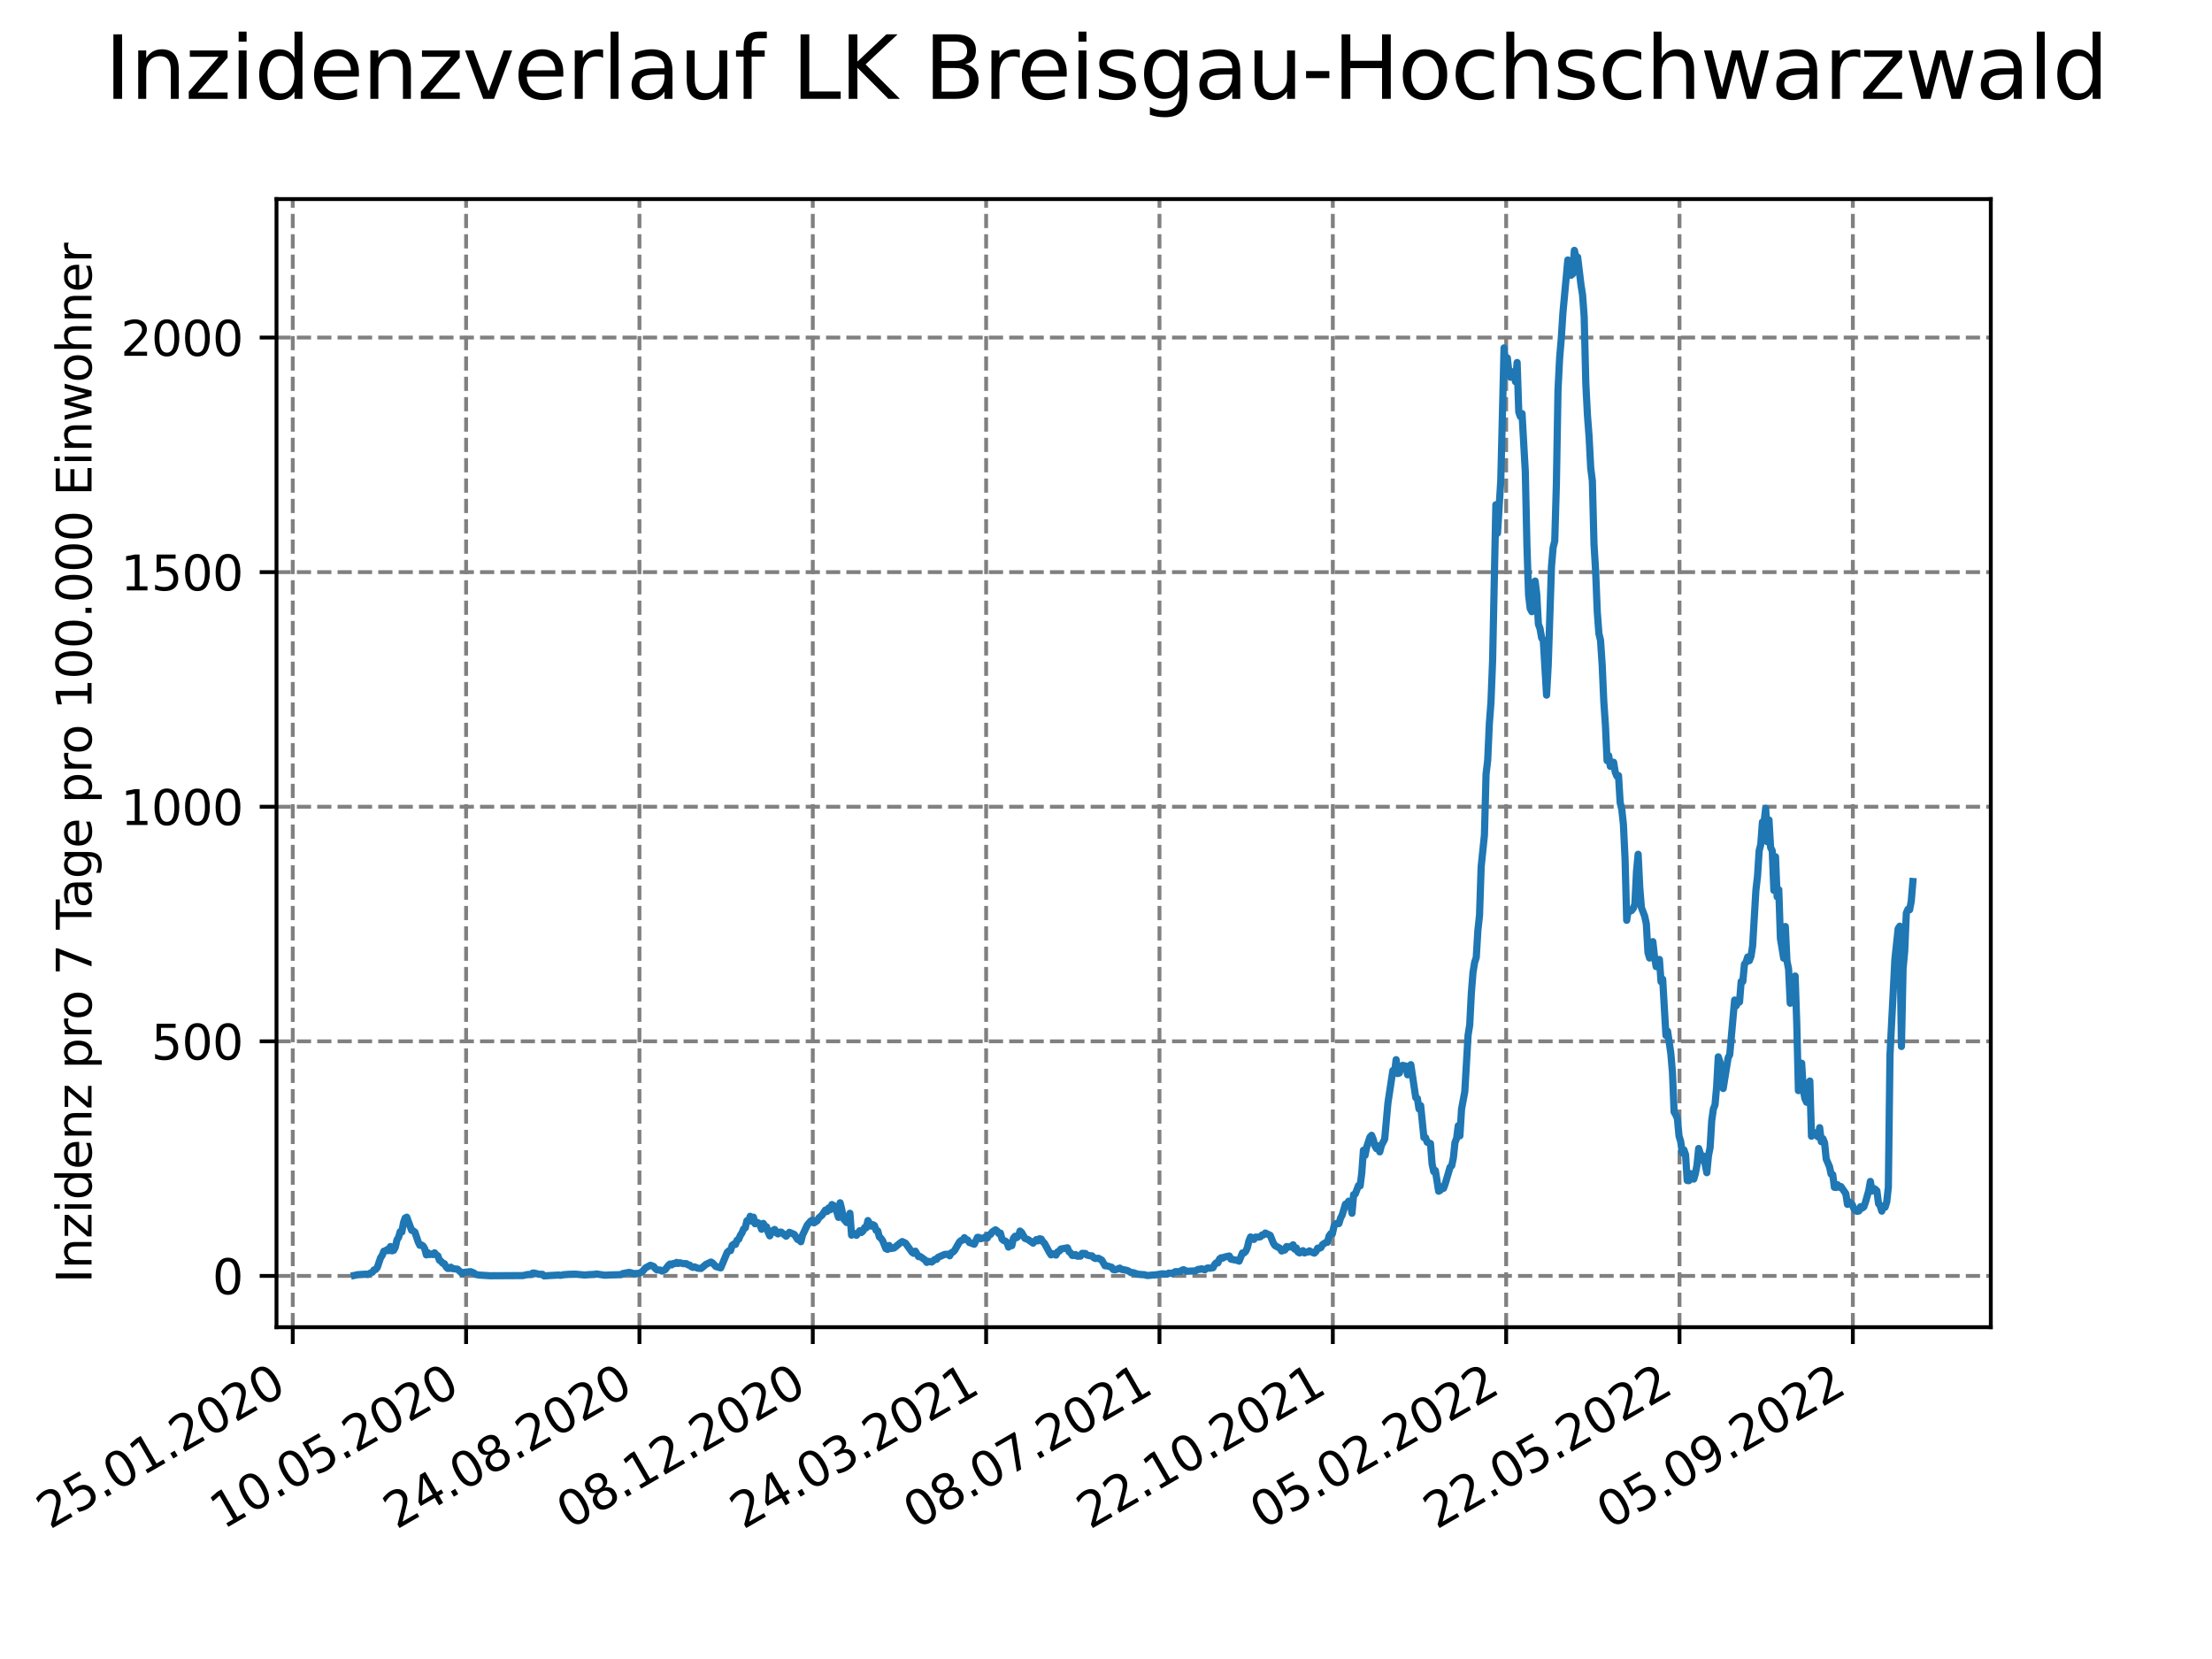 <?xml version="1.0" encoding="utf-8" standalone="no"?>
<!DOCTYPE svg PUBLIC "-//W3C//DTD SVG 1.1//EN"
  "http://www.w3.org/Graphics/SVG/1.1/DTD/svg11.dtd">
<svg xmlns:xlink="http://www.w3.org/1999/xlink" width="460.8pt" height="345.6pt" viewBox="0 0 460.8 345.6" xmlns="http://www.w3.org/2000/svg" version="1.1">
 <defs>
  <style type="text/css">*{stroke-linejoin: round; stroke-linecap: butt}</style>
 </defs>
 <g id="figure_1">
  <g id="patch_1">
   <path d="M 0 345.6 
L 460.8 345.6 
L 460.8 0 
L 0 0 
z
" style="fill: #ffffff"/>
  </g>
  <g id="axes_1">
   <g id="patch_2">
    <path d="M 57.6 276.48 
L 414.72 276.48 
L 414.72 41.472 
L 57.6 41.472 
z
" style="fill: #ffffff"/>
   </g>
   <g id="matplotlib.axis_1">
    <g id="xtick_1">
     <g id="line2d_1">
      <path d="M 60.987 276.48 
L 60.987 41.472 
" clip-path="url(#peb157bb6b7)" style="fill: none; stroke-dasharray: 2.96,1.28; stroke-dashoffset: 0; stroke: #808080; stroke-width: 0.8"/>
     </g>
     <g id="line2d_2">
      <defs>
       <path id="m3474cd557a" d="M 0 0 
L 0 3.5 
" style="stroke: #000000; stroke-width: 0.8"/>
      </defs>
      <g>
       <use xlink:href="#m3474cd557a" x="60.987" y="276.48" style="stroke: #000000; stroke-width: 0.8"/>
      </g>
     </g>
     <g id="text_1">
      <!-- 25.01.2020 -->
      <g transform="translate(10.362 318.689) rotate(-30) scale(0.1 -0.1)">
       <defs>
        <path id="DejaVuSans-32" d="M 1228 531 
L 3431 531 
L 3431 0 
L 469 0 
L 469 531 
Q 828 903 1448 1529 
Q 2069 2156 2228 2338 
Q 2531 2678 2651 2914 
Q 2772 3150 2772 3378 
Q 2772 3750 2511 3984 
Q 2250 4219 1831 4219 
Q 1534 4219 1204 4116 
Q 875 4013 500 3803 
L 500 4441 
Q 881 4594 1212 4672 
Q 1544 4750 1819 4750 
Q 2544 4750 2975 4387 
Q 3406 4025 3406 3419 
Q 3406 3131 3298 2873 
Q 3191 2616 2906 2266 
Q 2828 2175 2409 1742 
Q 1991 1309 1228 531 
z
" transform="scale(0.016)"/>
        <path id="DejaVuSans-35" d="M 691 4666 
L 3169 4666 
L 3169 4134 
L 1269 4134 
L 1269 2991 
Q 1406 3038 1543 3061 
Q 1681 3084 1819 3084 
Q 2600 3084 3056 2656 
Q 3513 2228 3513 1497 
Q 3513 744 3044 326 
Q 2575 -91 1722 -91 
Q 1428 -91 1123 -41 
Q 819 9 494 109 
L 494 744 
Q 775 591 1075 516 
Q 1375 441 1709 441 
Q 2250 441 2565 725 
Q 2881 1009 2881 1497 
Q 2881 1984 2565 2268 
Q 2250 2553 1709 2553 
Q 1456 2553 1204 2497 
Q 953 2441 691 2322 
L 691 4666 
z
" transform="scale(0.016)"/>
        <path id="DejaVuSans-2e" d="M 684 794 
L 1344 794 
L 1344 0 
L 684 0 
L 684 794 
z
" transform="scale(0.016)"/>
        <path id="DejaVuSans-30" d="M 2034 4250 
Q 1547 4250 1301 3770 
Q 1056 3291 1056 2328 
Q 1056 1369 1301 889 
Q 1547 409 2034 409 
Q 2525 409 2770 889 
Q 3016 1369 3016 2328 
Q 3016 3291 2770 3770 
Q 2525 4250 2034 4250 
z
M 2034 4750 
Q 2819 4750 3233 4129 
Q 3647 3509 3647 2328 
Q 3647 1150 3233 529 
Q 2819 -91 2034 -91 
Q 1250 -91 836 529 
Q 422 1150 422 2328 
Q 422 3509 836 4129 
Q 1250 4750 2034 4750 
z
" transform="scale(0.016)"/>
        <path id="DejaVuSans-31" d="M 794 531 
L 1825 531 
L 1825 4091 
L 703 3866 
L 703 4441 
L 1819 4666 
L 2450 4666 
L 2450 531 
L 3481 531 
L 3481 0 
L 794 0 
L 794 531 
z
" transform="scale(0.016)"/>
       </defs>
       <use xlink:href="#DejaVuSans-32"/>
       <use xlink:href="#DejaVuSans-35" x="63.623"/>
       <use xlink:href="#DejaVuSans-2e" x="127.246"/>
       <use xlink:href="#DejaVuSans-30" x="159.033"/>
       <use xlink:href="#DejaVuSans-31" x="222.656"/>
       <use xlink:href="#DejaVuSans-2e" x="286.279"/>
       <use xlink:href="#DejaVuSans-32" x="318.066"/>
       <use xlink:href="#DejaVuSans-30" x="381.689"/>
       <use xlink:href="#DejaVuSans-32" x="445.312"/>
       <use xlink:href="#DejaVuSans-30" x="508.936"/>
      </g>
     </g>
    </g>
    <g id="xtick_2">
     <g id="line2d_3">
      <path d="M 97.097 276.48 
L 97.097 41.472 
" clip-path="url(#peb157bb6b7)" style="fill: none; stroke-dasharray: 2.96,1.28; stroke-dashoffset: 0; stroke: #808080; stroke-width: 0.8"/>
     </g>
     <g id="line2d_4">
      <g>
       <use xlink:href="#m3474cd557a" x="97.097" y="276.48" style="stroke: #000000; stroke-width: 0.8"/>
      </g>
     </g>
     <g id="text_2">
      <!-- 10.05.2020 -->
      <g transform="translate(46.472 318.689) rotate(-30) scale(0.1 -0.1)">
       <use xlink:href="#DejaVuSans-31"/>
       <use xlink:href="#DejaVuSans-30" x="63.623"/>
       <use xlink:href="#DejaVuSans-2e" x="127.246"/>
       <use xlink:href="#DejaVuSans-30" x="159.033"/>
       <use xlink:href="#DejaVuSans-35" x="222.656"/>
       <use xlink:href="#DejaVuSans-2e" x="286.279"/>
       <use xlink:href="#DejaVuSans-32" x="318.066"/>
       <use xlink:href="#DejaVuSans-30" x="381.689"/>
       <use xlink:href="#DejaVuSans-32" x="445.312"/>
       <use xlink:href="#DejaVuSans-30" x="508.936"/>
      </g>
     </g>
    </g>
    <g id="xtick_3">
     <g id="line2d_5">
      <path d="M 133.208 276.48 
L 133.208 41.472 
" clip-path="url(#peb157bb6b7)" style="fill: none; stroke-dasharray: 2.96,1.28; stroke-dashoffset: 0; stroke: #808080; stroke-width: 0.8"/>
     </g>
     <g id="line2d_6">
      <g>
       <use xlink:href="#m3474cd557a" x="133.208" y="276.48" style="stroke: #000000; stroke-width: 0.8"/>
      </g>
     </g>
     <g id="text_3">
      <!-- 24.08.2020 -->
      <g transform="translate(82.583 318.689) rotate(-30) scale(0.1 -0.1)">
       <defs>
        <path id="DejaVuSans-34" d="M 2419 4116 
L 825 1625 
L 2419 1625 
L 2419 4116 
z
M 2253 4666 
L 3047 4666 
L 3047 1625 
L 3713 1625 
L 3713 1100 
L 3047 1100 
L 3047 0 
L 2419 0 
L 2419 1100 
L 313 1100 
L 313 1709 
L 2253 4666 
z
" transform="scale(0.016)"/>
        <path id="DejaVuSans-38" d="M 2034 2216 
Q 1584 2216 1326 1975 
Q 1069 1734 1069 1313 
Q 1069 891 1326 650 
Q 1584 409 2034 409 
Q 2484 409 2743 651 
Q 3003 894 3003 1313 
Q 3003 1734 2745 1975 
Q 2488 2216 2034 2216 
z
M 1403 2484 
Q 997 2584 770 2862 
Q 544 3141 544 3541 
Q 544 4100 942 4425 
Q 1341 4750 2034 4750 
Q 2731 4750 3128 4425 
Q 3525 4100 3525 3541 
Q 3525 3141 3298 2862 
Q 3072 2584 2669 2484 
Q 3125 2378 3379 2068 
Q 3634 1759 3634 1313 
Q 3634 634 3220 271 
Q 2806 -91 2034 -91 
Q 1263 -91 848 271 
Q 434 634 434 1313 
Q 434 1759 690 2068 
Q 947 2378 1403 2484 
z
M 1172 3481 
Q 1172 3119 1398 2916 
Q 1625 2713 2034 2713 
Q 2441 2713 2670 2916 
Q 2900 3119 2900 3481 
Q 2900 3844 2670 4047 
Q 2441 4250 2034 4250 
Q 1625 4250 1398 4047 
Q 1172 3844 1172 3481 
z
" transform="scale(0.016)"/>
       </defs>
       <use xlink:href="#DejaVuSans-32"/>
       <use xlink:href="#DejaVuSans-34" x="63.623"/>
       <use xlink:href="#DejaVuSans-2e" x="127.246"/>
       <use xlink:href="#DejaVuSans-30" x="159.033"/>
       <use xlink:href="#DejaVuSans-38" x="222.656"/>
       <use xlink:href="#DejaVuSans-2e" x="286.279"/>
       <use xlink:href="#DejaVuSans-32" x="318.066"/>
       <use xlink:href="#DejaVuSans-30" x="381.689"/>
       <use xlink:href="#DejaVuSans-32" x="445.312"/>
       <use xlink:href="#DejaVuSans-30" x="508.936"/>
      </g>
     </g>
    </g>
    <g id="xtick_4">
     <g id="line2d_7">
      <path d="M 169.319 276.48 
L 169.319 41.472 
" clip-path="url(#peb157bb6b7)" style="fill: none; stroke-dasharray: 2.96,1.28; stroke-dashoffset: 0; stroke: #808080; stroke-width: 0.8"/>
     </g>
     <g id="line2d_8">
      <g>
       <use xlink:href="#m3474cd557a" x="169.319" y="276.48" style="stroke: #000000; stroke-width: 0.8"/>
      </g>
     </g>
     <g id="text_4">
      <!-- 08.12.2020 -->
      <g transform="translate(118.693 318.689) rotate(-30) scale(0.1 -0.1)">
       <use xlink:href="#DejaVuSans-30"/>
       <use xlink:href="#DejaVuSans-38" x="63.623"/>
       <use xlink:href="#DejaVuSans-2e" x="127.246"/>
       <use xlink:href="#DejaVuSans-31" x="159.033"/>
       <use xlink:href="#DejaVuSans-32" x="222.656"/>
       <use xlink:href="#DejaVuSans-2e" x="286.279"/>
       <use xlink:href="#DejaVuSans-32" x="318.066"/>
       <use xlink:href="#DejaVuSans-30" x="381.689"/>
       <use xlink:href="#DejaVuSans-32" x="445.312"/>
       <use xlink:href="#DejaVuSans-30" x="508.936"/>
      </g>
     </g>
    </g>
    <g id="xtick_5">
     <g id="line2d_9">
      <path d="M 205.429 276.48 
L 205.429 41.472 
" clip-path="url(#peb157bb6b7)" style="fill: none; stroke-dasharray: 2.96,1.28; stroke-dashoffset: 0; stroke: #808080; stroke-width: 0.8"/>
     </g>
     <g id="line2d_10">
      <g>
       <use xlink:href="#m3474cd557a" x="205.429" y="276.48" style="stroke: #000000; stroke-width: 0.8"/>
      </g>
     </g>
     <g id="text_5">
      <!-- 24.03.2021 -->
      <g transform="translate(154.804 318.689) rotate(-30) scale(0.1 -0.1)">
       <defs>
        <path id="DejaVuSans-33" d="M 2597 2516 
Q 3050 2419 3304 2112 
Q 3559 1806 3559 1356 
Q 3559 666 3084 287 
Q 2609 -91 1734 -91 
Q 1441 -91 1130 -33 
Q 819 25 488 141 
L 488 750 
Q 750 597 1062 519 
Q 1375 441 1716 441 
Q 2309 441 2620 675 
Q 2931 909 2931 1356 
Q 2931 1769 2642 2001 
Q 2353 2234 1838 2234 
L 1294 2234 
L 1294 2753 
L 1863 2753 
Q 2328 2753 2575 2939 
Q 2822 3125 2822 3475 
Q 2822 3834 2567 4026 
Q 2313 4219 1838 4219 
Q 1578 4219 1281 4162 
Q 984 4106 628 3988 
L 628 4550 
Q 988 4650 1302 4700 
Q 1616 4750 1894 4750 
Q 2613 4750 3031 4423 
Q 3450 4097 3450 3541 
Q 3450 3153 3228 2886 
Q 3006 2619 2597 2516 
z
" transform="scale(0.016)"/>
       </defs>
       <use xlink:href="#DejaVuSans-32"/>
       <use xlink:href="#DejaVuSans-34" x="63.623"/>
       <use xlink:href="#DejaVuSans-2e" x="127.246"/>
       <use xlink:href="#DejaVuSans-30" x="159.033"/>
       <use xlink:href="#DejaVuSans-33" x="222.656"/>
       <use xlink:href="#DejaVuSans-2e" x="286.279"/>
       <use xlink:href="#DejaVuSans-32" x="318.066"/>
       <use xlink:href="#DejaVuSans-30" x="381.689"/>
       <use xlink:href="#DejaVuSans-32" x="445.312"/>
       <use xlink:href="#DejaVuSans-31" x="508.936"/>
      </g>
     </g>
    </g>
    <g id="xtick_6">
     <g id="line2d_11">
      <path d="M 241.54 276.48 
L 241.54 41.472 
" clip-path="url(#peb157bb6b7)" style="fill: none; stroke-dasharray: 2.96,1.28; stroke-dashoffset: 0; stroke: #808080; stroke-width: 0.8"/>
     </g>
     <g id="line2d_12">
      <g>
       <use xlink:href="#m3474cd557a" x="241.54" y="276.48" style="stroke: #000000; stroke-width: 0.8"/>
      </g>
     </g>
     <g id="text_6">
      <!-- 08.07.2021 -->
      <g transform="translate(190.914 318.689) rotate(-30) scale(0.1 -0.1)">
       <defs>
        <path id="DejaVuSans-37" d="M 525 4666 
L 3525 4666 
L 3525 4397 
L 1831 0 
L 1172 0 
L 2766 4134 
L 525 4134 
L 525 4666 
z
" transform="scale(0.016)"/>
       </defs>
       <use xlink:href="#DejaVuSans-30"/>
       <use xlink:href="#DejaVuSans-38" x="63.623"/>
       <use xlink:href="#DejaVuSans-2e" x="127.246"/>
       <use xlink:href="#DejaVuSans-30" x="159.033"/>
       <use xlink:href="#DejaVuSans-37" x="222.656"/>
       <use xlink:href="#DejaVuSans-2e" x="286.279"/>
       <use xlink:href="#DejaVuSans-32" x="318.066"/>
       <use xlink:href="#DejaVuSans-30" x="381.689"/>
       <use xlink:href="#DejaVuSans-32" x="445.312"/>
       <use xlink:href="#DejaVuSans-31" x="508.936"/>
      </g>
     </g>
    </g>
    <g id="xtick_7">
     <g id="line2d_13">
      <path d="M 277.65 276.48 
L 277.65 41.472 
" clip-path="url(#peb157bb6b7)" style="fill: none; stroke-dasharray: 2.96,1.28; stroke-dashoffset: 0; stroke: #808080; stroke-width: 0.8"/>
     </g>
     <g id="line2d_14">
      <g>
       <use xlink:href="#m3474cd557a" x="277.65" y="276.48" style="stroke: #000000; stroke-width: 0.8"/>
      </g>
     </g>
     <g id="text_7">
      <!-- 22.10.2021 -->
      <g transform="translate(227.025 318.689) rotate(-30) scale(0.1 -0.1)">
       <use xlink:href="#DejaVuSans-32"/>
       <use xlink:href="#DejaVuSans-32" x="63.623"/>
       <use xlink:href="#DejaVuSans-2e" x="127.246"/>
       <use xlink:href="#DejaVuSans-31" x="159.033"/>
       <use xlink:href="#DejaVuSans-30" x="222.656"/>
       <use xlink:href="#DejaVuSans-2e" x="286.279"/>
       <use xlink:href="#DejaVuSans-32" x="318.066"/>
       <use xlink:href="#DejaVuSans-30" x="381.689"/>
       <use xlink:href="#DejaVuSans-32" x="445.312"/>
       <use xlink:href="#DejaVuSans-31" x="508.936"/>
      </g>
     </g>
    </g>
    <g id="xtick_8">
     <g id="line2d_15">
      <path d="M 313.761 276.48 
L 313.761 41.472 
" clip-path="url(#peb157bb6b7)" style="fill: none; stroke-dasharray: 2.96,1.28; stroke-dashoffset: 0; stroke: #808080; stroke-width: 0.8"/>
     </g>
     <g id="line2d_16">
      <g>
       <use xlink:href="#m3474cd557a" x="313.761" y="276.48" style="stroke: #000000; stroke-width: 0.8"/>
      </g>
     </g>
     <g id="text_8">
      <!-- 05.02.2022 -->
      <g transform="translate(263.136 318.689) rotate(-30) scale(0.1 -0.1)">
       <use xlink:href="#DejaVuSans-30"/>
       <use xlink:href="#DejaVuSans-35" x="63.623"/>
       <use xlink:href="#DejaVuSans-2e" x="127.246"/>
       <use xlink:href="#DejaVuSans-30" x="159.033"/>
       <use xlink:href="#DejaVuSans-32" x="222.656"/>
       <use xlink:href="#DejaVuSans-2e" x="286.279"/>
       <use xlink:href="#DejaVuSans-32" x="318.066"/>
       <use xlink:href="#DejaVuSans-30" x="381.689"/>
       <use xlink:href="#DejaVuSans-32" x="445.312"/>
       <use xlink:href="#DejaVuSans-32" x="508.936"/>
      </g>
     </g>
    </g>
    <g id="xtick_9">
     <g id="line2d_17">
      <path d="M 349.871 276.48 
L 349.871 41.472 
" clip-path="url(#peb157bb6b7)" style="fill: none; stroke-dasharray: 2.96,1.28; stroke-dashoffset: 0; stroke: #808080; stroke-width: 0.8"/>
     </g>
     <g id="line2d_18">
      <g>
       <use xlink:href="#m3474cd557a" x="349.871" y="276.48" style="stroke: #000000; stroke-width: 0.8"/>
      </g>
     </g>
     <g id="text_9">
      <!-- 22.05.2022 -->
      <g transform="translate(299.246 318.689) rotate(-30) scale(0.1 -0.1)">
       <use xlink:href="#DejaVuSans-32"/>
       <use xlink:href="#DejaVuSans-32" x="63.623"/>
       <use xlink:href="#DejaVuSans-2e" x="127.246"/>
       <use xlink:href="#DejaVuSans-30" x="159.033"/>
       <use xlink:href="#DejaVuSans-35" x="222.656"/>
       <use xlink:href="#DejaVuSans-2e" x="286.279"/>
       <use xlink:href="#DejaVuSans-32" x="318.066"/>
       <use xlink:href="#DejaVuSans-30" x="381.689"/>
       <use xlink:href="#DejaVuSans-32" x="445.312"/>
       <use xlink:href="#DejaVuSans-32" x="508.936"/>
      </g>
     </g>
    </g>
    <g id="xtick_10">
     <g id="line2d_19">
      <path d="M 385.982 276.48 
L 385.982 41.472 
" clip-path="url(#peb157bb6b7)" style="fill: none; stroke-dasharray: 2.96,1.28; stroke-dashoffset: 0; stroke: #808080; stroke-width: 0.8"/>
     </g>
     <g id="line2d_20">
      <g>
       <use xlink:href="#m3474cd557a" x="385.982" y="276.48" style="stroke: #000000; stroke-width: 0.8"/>
      </g>
     </g>
     <g id="text_10">
      <!-- 05.09.2022 -->
      <g transform="translate(335.357 318.689) rotate(-30) scale(0.1 -0.1)">
       <defs>
        <path id="DejaVuSans-39" d="M 703 97 
L 703 672 
Q 941 559 1184 500 
Q 1428 441 1663 441 
Q 2288 441 2617 861 
Q 2947 1281 2994 2138 
Q 2813 1869 2534 1725 
Q 2256 1581 1919 1581 
Q 1219 1581 811 2004 
Q 403 2428 403 3163 
Q 403 3881 828 4315 
Q 1253 4750 1959 4750 
Q 2769 4750 3195 4129 
Q 3622 3509 3622 2328 
Q 3622 1225 3098 567 
Q 2575 -91 1691 -91 
Q 1453 -91 1209 -44 
Q 966 3 703 97 
z
M 1959 2075 
Q 2384 2075 2632 2365 
Q 2881 2656 2881 3163 
Q 2881 3666 2632 3958 
Q 2384 4250 1959 4250 
Q 1534 4250 1286 3958 
Q 1038 3666 1038 3163 
Q 1038 2656 1286 2365 
Q 1534 2075 1959 2075 
z
" transform="scale(0.016)"/>
       </defs>
       <use xlink:href="#DejaVuSans-30"/>
       <use xlink:href="#DejaVuSans-35" x="63.623"/>
       <use xlink:href="#DejaVuSans-2e" x="127.246"/>
       <use xlink:href="#DejaVuSans-30" x="159.033"/>
       <use xlink:href="#DejaVuSans-39" x="222.656"/>
       <use xlink:href="#DejaVuSans-2e" x="286.279"/>
       <use xlink:href="#DejaVuSans-32" x="318.066"/>
       <use xlink:href="#DejaVuSans-30" x="381.689"/>
       <use xlink:href="#DejaVuSans-32" x="445.312"/>
       <use xlink:href="#DejaVuSans-32" x="508.936"/>
      </g>
     </g>
    </g>
   </g>
   <g id="matplotlib.axis_2">
    <g id="ytick_1">
     <g id="line2d_21">
      <path d="M 57.6 265.798 
L 414.72 265.798 
" clip-path="url(#peb157bb6b7)" style="fill: none; stroke-dasharray: 2.96,1.28; stroke-dashoffset: 0; stroke: #808080; stroke-width: 0.8"/>
     </g>
     <g id="line2d_22">
      <defs>
       <path id="mcb93af7137" d="M 0 0 
L -3.5 0 
" style="stroke: #000000; stroke-width: 0.8"/>
      </defs>
      <g>
       <use xlink:href="#mcb93af7137" x="57.6" y="265.798" style="stroke: #000000; stroke-width: 0.8"/>
      </g>
     </g>
     <g id="text_11">
      <!-- 0 -->
      <g transform="translate(44.237 269.597) scale(0.1 -0.1)">
       <use xlink:href="#DejaVuSans-30"/>
      </g>
     </g>
    </g>
    <g id="ytick_2">
     <g id="line2d_23">
      <path d="M 57.6 216.929 
L 414.72 216.929 
" clip-path="url(#peb157bb6b7)" style="fill: none; stroke-dasharray: 2.96,1.28; stroke-dashoffset: 0; stroke: #808080; stroke-width: 0.8"/>
     </g>
     <g id="line2d_24">
      <g>
       <use xlink:href="#mcb93af7137" x="57.6" y="216.929" style="stroke: #000000; stroke-width: 0.8"/>
      </g>
     </g>
     <g id="text_12">
      <!-- 500 -->
      <g transform="translate(31.512 220.728) scale(0.1 -0.1)">
       <use xlink:href="#DejaVuSans-35"/>
       <use xlink:href="#DejaVuSans-30" x="63.623"/>
       <use xlink:href="#DejaVuSans-30" x="127.246"/>
      </g>
     </g>
    </g>
    <g id="ytick_3">
     <g id="line2d_25">
      <path d="M 57.6 168.06 
L 414.72 168.06 
" clip-path="url(#peb157bb6b7)" style="fill: none; stroke-dasharray: 2.96,1.28; stroke-dashoffset: 0; stroke: #808080; stroke-width: 0.8"/>
     </g>
     <g id="line2d_26">
      <g>
       <use xlink:href="#mcb93af7137" x="57.6" y="168.06" style="stroke: #000000; stroke-width: 0.8"/>
      </g>
     </g>
     <g id="text_13">
      <!-- 1000 -->
      <g transform="translate(25.15 171.859) scale(0.1 -0.1)">
       <use xlink:href="#DejaVuSans-31"/>
       <use xlink:href="#DejaVuSans-30" x="63.623"/>
       <use xlink:href="#DejaVuSans-30" x="127.246"/>
       <use xlink:href="#DejaVuSans-30" x="190.869"/>
      </g>
     </g>
    </g>
    <g id="ytick_4">
     <g id="line2d_27">
      <path d="M 57.6 119.191 
L 414.72 119.191 
" clip-path="url(#peb157bb6b7)" style="fill: none; stroke-dasharray: 2.96,1.28; stroke-dashoffset: 0; stroke: #808080; stroke-width: 0.8"/>
     </g>
     <g id="line2d_28">
      <g>
       <use xlink:href="#mcb93af7137" x="57.6" y="119.191" style="stroke: #000000; stroke-width: 0.8"/>
      </g>
     </g>
     <g id="text_14">
      <!-- 1500 -->
      <g transform="translate(25.15 122.99) scale(0.1 -0.1)">
       <use xlink:href="#DejaVuSans-31"/>
       <use xlink:href="#DejaVuSans-35" x="63.623"/>
       <use xlink:href="#DejaVuSans-30" x="127.246"/>
       <use xlink:href="#DejaVuSans-30" x="190.869"/>
      </g>
     </g>
    </g>
    <g id="ytick_5">
     <g id="line2d_29">
      <path d="M 57.6 70.322 
L 414.72 70.322 
" clip-path="url(#peb157bb6b7)" style="fill: none; stroke-dasharray: 2.96,1.28; stroke-dashoffset: 0; stroke: #808080; stroke-width: 0.8"/>
     </g>
     <g id="line2d_30">
      <g>
       <use xlink:href="#mcb93af7137" x="57.6" y="70.322" style="stroke: #000000; stroke-width: 0.8"/>
      </g>
     </g>
     <g id="text_15">
      <!-- 2000 -->
      <g transform="translate(25.15 74.121) scale(0.1 -0.1)">
       <use xlink:href="#DejaVuSans-32"/>
       <use xlink:href="#DejaVuSans-30" x="63.623"/>
       <use xlink:href="#DejaVuSans-30" x="127.246"/>
       <use xlink:href="#DejaVuSans-30" x="190.869"/>
      </g>
     </g>
    </g>
    <g id="text_16">
     <!-- Inzidenz pro 7 Tage pro 100.000 Einwohner -->
     <g transform="translate(19.07 267.301) rotate(-90) scale(0.1 -0.1)">
      <defs>
       <path id="DejaVuSans-49" d="M 628 4666 
L 1259 4666 
L 1259 0 
L 628 0 
L 628 4666 
z
" transform="scale(0.016)"/>
       <path id="DejaVuSans-6e" d="M 3513 2113 
L 3513 0 
L 2938 0 
L 2938 2094 
Q 2938 2591 2744 2837 
Q 2550 3084 2163 3084 
Q 1697 3084 1428 2787 
Q 1159 2491 1159 1978 
L 1159 0 
L 581 0 
L 581 3500 
L 1159 3500 
L 1159 2956 
Q 1366 3272 1645 3428 
Q 1925 3584 2291 3584 
Q 2894 3584 3203 3211 
Q 3513 2838 3513 2113 
z
" transform="scale(0.016)"/>
       <path id="DejaVuSans-7a" d="M 353 3500 
L 3084 3500 
L 3084 2975 
L 922 459 
L 3084 459 
L 3084 0 
L 275 0 
L 275 525 
L 2438 3041 
L 353 3041 
L 353 3500 
z
" transform="scale(0.016)"/>
       <path id="DejaVuSans-69" d="M 603 3500 
L 1178 3500 
L 1178 0 
L 603 0 
L 603 3500 
z
M 603 4863 
L 1178 4863 
L 1178 4134 
L 603 4134 
L 603 4863 
z
" transform="scale(0.016)"/>
       <path id="DejaVuSans-64" d="M 2906 2969 
L 2906 4863 
L 3481 4863 
L 3481 0 
L 2906 0 
L 2906 525 
Q 2725 213 2448 61 
Q 2172 -91 1784 -91 
Q 1150 -91 751 415 
Q 353 922 353 1747 
Q 353 2572 751 3078 
Q 1150 3584 1784 3584 
Q 2172 3584 2448 3432 
Q 2725 3281 2906 2969 
z
M 947 1747 
Q 947 1113 1208 752 
Q 1469 391 1925 391 
Q 2381 391 2643 752 
Q 2906 1113 2906 1747 
Q 2906 2381 2643 2742 
Q 2381 3103 1925 3103 
Q 1469 3103 1208 2742 
Q 947 2381 947 1747 
z
" transform="scale(0.016)"/>
       <path id="DejaVuSans-65" d="M 3597 1894 
L 3597 1613 
L 953 1613 
Q 991 1019 1311 708 
Q 1631 397 2203 397 
Q 2534 397 2845 478 
Q 3156 559 3463 722 
L 3463 178 
Q 3153 47 2828 -22 
Q 2503 -91 2169 -91 
Q 1331 -91 842 396 
Q 353 884 353 1716 
Q 353 2575 817 3079 
Q 1281 3584 2069 3584 
Q 2775 3584 3186 3129 
Q 3597 2675 3597 1894 
z
M 3022 2063 
Q 3016 2534 2758 2815 
Q 2500 3097 2075 3097 
Q 1594 3097 1305 2825 
Q 1016 2553 972 2059 
L 3022 2063 
z
" transform="scale(0.016)"/>
       <path id="DejaVuSans-20" transform="scale(0.016)"/>
       <path id="DejaVuSans-70" d="M 1159 525 
L 1159 -1331 
L 581 -1331 
L 581 3500 
L 1159 3500 
L 1159 2969 
Q 1341 3281 1617 3432 
Q 1894 3584 2278 3584 
Q 2916 3584 3314 3078 
Q 3713 2572 3713 1747 
Q 3713 922 3314 415 
Q 2916 -91 2278 -91 
Q 1894 -91 1617 61 
Q 1341 213 1159 525 
z
M 3116 1747 
Q 3116 2381 2855 2742 
Q 2594 3103 2138 3103 
Q 1681 3103 1420 2742 
Q 1159 2381 1159 1747 
Q 1159 1113 1420 752 
Q 1681 391 2138 391 
Q 2594 391 2855 752 
Q 3116 1113 3116 1747 
z
" transform="scale(0.016)"/>
       <path id="DejaVuSans-72" d="M 2631 2963 
Q 2534 3019 2420 3045 
Q 2306 3072 2169 3072 
Q 1681 3072 1420 2755 
Q 1159 2438 1159 1844 
L 1159 0 
L 581 0 
L 581 3500 
L 1159 3500 
L 1159 2956 
Q 1341 3275 1631 3429 
Q 1922 3584 2338 3584 
Q 2397 3584 2469 3576 
Q 2541 3569 2628 3553 
L 2631 2963 
z
" transform="scale(0.016)"/>
       <path id="DejaVuSans-6f" d="M 1959 3097 
Q 1497 3097 1228 2736 
Q 959 2375 959 1747 
Q 959 1119 1226 758 
Q 1494 397 1959 397 
Q 2419 397 2687 759 
Q 2956 1122 2956 1747 
Q 2956 2369 2687 2733 
Q 2419 3097 1959 3097 
z
M 1959 3584 
Q 2709 3584 3137 3096 
Q 3566 2609 3566 1747 
Q 3566 888 3137 398 
Q 2709 -91 1959 -91 
Q 1206 -91 779 398 
Q 353 888 353 1747 
Q 353 2609 779 3096 
Q 1206 3584 1959 3584 
z
" transform="scale(0.016)"/>
       <path id="DejaVuSans-54" d="M -19 4666 
L 3928 4666 
L 3928 4134 
L 2272 4134 
L 2272 0 
L 1638 0 
L 1638 4134 
L -19 4134 
L -19 4666 
z
" transform="scale(0.016)"/>
       <path id="DejaVuSans-61" d="M 2194 1759 
Q 1497 1759 1228 1600 
Q 959 1441 959 1056 
Q 959 750 1161 570 
Q 1363 391 1709 391 
Q 2188 391 2477 730 
Q 2766 1069 2766 1631 
L 2766 1759 
L 2194 1759 
z
M 3341 1997 
L 3341 0 
L 2766 0 
L 2766 531 
Q 2569 213 2275 61 
Q 1981 -91 1556 -91 
Q 1019 -91 701 211 
Q 384 513 384 1019 
Q 384 1609 779 1909 
Q 1175 2209 1959 2209 
L 2766 2209 
L 2766 2266 
Q 2766 2663 2505 2880 
Q 2244 3097 1772 3097 
Q 1472 3097 1187 3025 
Q 903 2953 641 2809 
L 641 3341 
Q 956 3463 1253 3523 
Q 1550 3584 1831 3584 
Q 2591 3584 2966 3190 
Q 3341 2797 3341 1997 
z
" transform="scale(0.016)"/>
       <path id="DejaVuSans-67" d="M 2906 1791 
Q 2906 2416 2648 2759 
Q 2391 3103 1925 3103 
Q 1463 3103 1205 2759 
Q 947 2416 947 1791 
Q 947 1169 1205 825 
Q 1463 481 1925 481 
Q 2391 481 2648 825 
Q 2906 1169 2906 1791 
z
M 3481 434 
Q 3481 -459 3084 -895 
Q 2688 -1331 1869 -1331 
Q 1566 -1331 1297 -1286 
Q 1028 -1241 775 -1147 
L 775 -588 
Q 1028 -725 1275 -790 
Q 1522 -856 1778 -856 
Q 2344 -856 2625 -561 
Q 2906 -266 2906 331 
L 2906 616 
Q 2728 306 2450 153 
Q 2172 0 1784 0 
Q 1141 0 747 490 
Q 353 981 353 1791 
Q 353 2603 747 3093 
Q 1141 3584 1784 3584 
Q 2172 3584 2450 3431 
Q 2728 3278 2906 2969 
L 2906 3500 
L 3481 3500 
L 3481 434 
z
" transform="scale(0.016)"/>
       <path id="DejaVuSans-45" d="M 628 4666 
L 3578 4666 
L 3578 4134 
L 1259 4134 
L 1259 2753 
L 3481 2753 
L 3481 2222 
L 1259 2222 
L 1259 531 
L 3634 531 
L 3634 0 
L 628 0 
L 628 4666 
z
" transform="scale(0.016)"/>
       <path id="DejaVuSans-77" d="M 269 3500 
L 844 3500 
L 1563 769 
L 2278 3500 
L 2956 3500 
L 3675 769 
L 4391 3500 
L 4966 3500 
L 4050 0 
L 3372 0 
L 2619 2869 
L 1863 0 
L 1184 0 
L 269 3500 
z
" transform="scale(0.016)"/>
       <path id="DejaVuSans-68" d="M 3513 2113 
L 3513 0 
L 2938 0 
L 2938 2094 
Q 2938 2591 2744 2837 
Q 2550 3084 2163 3084 
Q 1697 3084 1428 2787 
Q 1159 2491 1159 1978 
L 1159 0 
L 581 0 
L 581 4863 
L 1159 4863 
L 1159 2956 
Q 1366 3272 1645 3428 
Q 1925 3584 2291 3584 
Q 2894 3584 3203 3211 
Q 3513 2838 3513 2113 
z
" transform="scale(0.016)"/>
      </defs>
      <use xlink:href="#DejaVuSans-49"/>
      <use xlink:href="#DejaVuSans-6e" x="29.492"/>
      <use xlink:href="#DejaVuSans-7a" x="92.871"/>
      <use xlink:href="#DejaVuSans-69" x="145.361"/>
      <use xlink:href="#DejaVuSans-64" x="173.145"/>
      <use xlink:href="#DejaVuSans-65" x="236.621"/>
      <use xlink:href="#DejaVuSans-6e" x="298.145"/>
      <use xlink:href="#DejaVuSans-7a" x="361.523"/>
      <use xlink:href="#DejaVuSans-20" x="414.014"/>
      <use xlink:href="#DejaVuSans-70" x="445.801"/>
      <use xlink:href="#DejaVuSans-72" x="509.277"/>
      <use xlink:href="#DejaVuSans-6f" x="548.141"/>
      <use xlink:href="#DejaVuSans-20" x="609.322"/>
      <use xlink:href="#DejaVuSans-37" x="641.109"/>
      <use xlink:href="#DejaVuSans-20" x="704.732"/>
      <use xlink:href="#DejaVuSans-54" x="736.52"/>
      <use xlink:href="#DejaVuSans-61" x="781.104"/>
      <use xlink:href="#DejaVuSans-67" x="842.383"/>
      <use xlink:href="#DejaVuSans-65" x="905.859"/>
      <use xlink:href="#DejaVuSans-20" x="967.383"/>
      <use xlink:href="#DejaVuSans-70" x="999.17"/>
      <use xlink:href="#DejaVuSans-72" x="1062.646"/>
      <use xlink:href="#DejaVuSans-6f" x="1101.51"/>
      <use xlink:href="#DejaVuSans-20" x="1162.691"/>
      <use xlink:href="#DejaVuSans-31" x="1194.479"/>
      <use xlink:href="#DejaVuSans-30" x="1258.102"/>
      <use xlink:href="#DejaVuSans-30" x="1321.725"/>
      <use xlink:href="#DejaVuSans-2e" x="1385.348"/>
      <use xlink:href="#DejaVuSans-30" x="1417.135"/>
      <use xlink:href="#DejaVuSans-30" x="1480.758"/>
      <use xlink:href="#DejaVuSans-30" x="1544.381"/>
      <use xlink:href="#DejaVuSans-20" x="1608.004"/>
      <use xlink:href="#DejaVuSans-45" x="1639.791"/>
      <use xlink:href="#DejaVuSans-69" x="1702.975"/>
      <use xlink:href="#DejaVuSans-6e" x="1730.758"/>
      <use xlink:href="#DejaVuSans-77" x="1794.137"/>
      <use xlink:href="#DejaVuSans-6f" x="1875.924"/>
      <use xlink:href="#DejaVuSans-68" x="1937.105"/>
      <use xlink:href="#DejaVuSans-6e" x="2000.484"/>
      <use xlink:href="#DejaVuSans-65" x="2063.863"/>
      <use xlink:href="#DejaVuSans-72" x="2125.387"/>
     </g>
    </g>
   </g>
   <g id="line2d_31">
    <path d="M 73.833 265.687 
L 74.514 265.538 
L 76.217 265.427 
L 76.558 265.501 
L 77.239 265.167 
L 77.58 265.019 
L 77.921 264.537 
L 78.261 264.463 
L 78.602 264.018 
L 79.283 262.016 
L 79.624 261.497 
L 79.965 260.644 
L 80.305 260.607 
L 80.646 260.31 
L 80.987 260.533 
L 81.327 259.68 
L 81.668 260.57 
L 82.009 260.459 
L 82.349 259.828 
L 82.69 258.308 
L 83.031 257.752 
L 83.371 256.565 
L 83.712 256.64 
L 84.053 254.711 
L 84.393 253.747 
L 84.734 253.562 
L 85.756 256.306 
L 86.097 256.417 
L 86.437 256.677 
L 87.119 258.716 
L 87.459 259.42 
L 87.8 259.346 
L 88.141 259.569 
L 88.481 260.125 
L 88.822 261.423 
L 89.163 260.978 
L 89.503 261.348 
L 89.844 261.237 
L 90.185 261.348 
L 90.525 260.978 
L 90.866 261.386 
L 91.207 261.608 
L 91.547 262.535 
L 91.888 262.757 
L 92.229 263.165 
L 92.569 263.239 
L 92.91 263.87 
L 93.251 264.241 
L 93.591 264.241 
L 93.932 263.981 
L 94.273 264.278 
L 95.295 264.389 
L 96.317 265.316 
L 96.657 265.056 
L 98.02 264.908 
L 98.701 265.167 
L 99.042 265.464 
L 99.723 265.612 
L 102.108 265.761 
L 108.921 265.724 
L 109.943 265.501 
L 110.625 265.501 
L 110.965 265.205 
L 111.306 265.205 
L 112.328 265.464 
L 113.009 265.464 
L 113.35 265.798 
L 114.372 265.724 
L 116.416 265.612 
L 116.757 265.687 
L 117.438 265.538 
L 118.46 265.464 
L 119.823 265.427 
L 121.867 265.612 
L 122.548 265.538 
L 123.911 265.464 
L 124.251 265.39 
L 125.955 265.65 
L 127.658 265.575 
L 129.361 265.538 
L 129.702 265.316 
L 131.065 265.056 
L 132.087 265.316 
L 132.768 265.279 
L 133.109 265.279 
L 133.79 264.908 
L 134.471 264.129 
L 135.493 263.573 
L 136.175 263.833 
L 136.515 264.278 
L 136.856 264.537 
L 137.537 264.574 
L 137.878 264.797 
L 138.559 264.5 
L 139.241 263.61 
L 139.581 263.314 
L 139.922 263.499 
L 140.263 263.202 
L 140.603 263.239 
L 140.944 262.98 
L 141.285 263.202 
L 141.625 263.054 
L 142.307 263.239 
L 142.988 263.239 
L 143.329 263.499 
L 143.669 263.536 
L 144.01 263.87 
L 144.351 264.018 
L 144.691 263.907 
L 145.373 264.203 
L 146.054 264.241 
L 147.076 263.388 
L 148.098 262.906 
L 148.439 263.091 
L 149.12 263.833 
L 150.142 264.129 
L 151.505 260.866 
L 151.845 260.57 
L 152.186 260.533 
L 152.527 259.42 
L 152.867 259.161 
L 153.208 259.235 
L 153.549 258.345 
L 153.889 258.16 
L 154.23 257.344 
L 154.571 256.825 
L 154.911 256.009 
L 155.252 255.787 
L 155.593 254.304 
L 155.933 254.378 
L 156.274 253.377 
L 156.615 254.415 
L 156.955 253.562 
L 157.296 254.934 
L 157.637 254.637 
L 157.977 254.749 
L 158.318 255.194 
L 158.659 256.083 
L 158.999 254.86 
L 159.34 255.379 
L 159.681 255.564 
L 160.021 256.714 
L 160.362 257.455 
L 160.703 256.714 
L 161.043 256.306 
L 161.384 256.12 
L 161.725 256.825 
L 162.065 257.047 
L 162.406 256.677 
L 162.747 256.677 
L 163.769 257.529 
L 164.45 256.714 
L 165.472 257.159 
L 166.153 258.197 
L 166.494 258.308 
L 166.835 258.679 
L 167.175 257.307 
L 168.197 255.156 
L 168.878 254.378 
L 169.219 254.192 
L 169.56 254.749 
L 170.241 254.304 
L 170.582 253.71 
L 171.263 253.117 
L 171.944 252.079 
L 172.285 252.376 
L 172.626 251.634 
L 172.966 252.005 
L 173.307 250.93 
L 173.988 251.337 
L 174.67 253.599 
L 175.01 250.559 
L 175.351 251.931 
L 175.692 253.859 
L 176.373 254.674 
L 176.714 254.007 
L 177.054 252.746 
L 177.395 257.307 
L 177.736 256.862 
L 178.417 257.344 
L 179.098 256.38 
L 179.439 256.751 
L 179.78 256.454 
L 180.12 255.713 
L 180.461 255.787 
L 180.802 254.267 
L 181.483 255.416 
L 181.824 255.119 
L 182.164 255.305 
L 182.505 256.306 
L 182.846 256.417 
L 183.186 257.678 
L 183.527 257.974 
L 183.868 258.456 
L 184.549 260.125 
L 184.89 260.273 
L 185.23 259.457 
L 185.571 260.088 
L 186.252 259.977 
L 187.615 258.864 
L 187.956 258.642 
L 188.637 258.975 
L 190 260.866 
L 190.34 261.089 
L 190.681 260.644 
L 191.362 261.793 
L 191.703 261.756 
L 192.725 262.498 
L 193.066 262.98 
L 193.406 262.757 
L 194.088 262.906 
L 194.769 262.35 
L 195.11 262.35 
L 195.45 261.905 
L 196.472 261.46 
L 196.813 261.311 
L 197.494 261.274 
L 197.835 261.608 
L 198.176 260.978 
L 198.516 260.829 
L 198.857 260.496 
L 199.879 258.716 
L 200.22 258.419 
L 200.56 258.345 
L 200.901 257.826 
L 201.242 258.197 
L 201.582 258.308 
L 201.923 258.827 
L 202.945 259.198 
L 203.626 257.752 
L 203.967 257.789 
L 204.308 258.049 
L 204.989 257.863 
L 205.33 257.641 
L 205.67 257.9 
L 206.011 257.27 
L 206.352 257.159 
L 206.692 256.64 
L 207.374 256.195 
L 207.714 256.417 
L 208.055 256.973 
L 208.396 256.862 
L 208.736 258.123 
L 209.077 258.419 
L 209.418 258.531 
L 209.758 258.79 
L 210.099 259.791 
L 210.44 258.938 
L 210.78 259.495 
L 211.121 257.937 
L 211.462 257.529 
L 211.802 257.826 
L 212.143 257.529 
L 212.484 256.454 
L 212.824 256.751 
L 213.506 257.974 
L 214.187 258.234 
L 215.209 258.975 
L 215.89 258.234 
L 216.231 258.493 
L 216.572 258.049 
L 216.912 258.123 
L 217.253 258.679 
L 217.594 259.013 
L 218.616 260.904 
L 218.956 261.423 
L 219.297 261.163 
L 219.978 261.46 
L 220.319 260.792 
L 220.66 260.644 
L 221 260.199 
L 222.363 259.939 
L 222.704 260.755 
L 223.044 261.015 
L 223.385 261.534 
L 223.726 261.534 
L 224.066 261.348 
L 224.407 261.682 
L 225.088 261.682 
L 225.429 261.089 
L 226.11 261.126 
L 226.451 261.46 
L 227.132 261.608 
L 227.473 261.608 
L 227.814 261.979 
L 228.154 262.164 
L 228.836 262.127 
L 229.517 262.498 
L 230.198 263.684 
L 230.539 263.684 
L 231.561 263.981 
L 231.902 264.463 
L 232.242 264.537 
L 232.924 264.315 
L 233.264 264.166 
L 233.605 264.426 
L 234.627 264.611 
L 234.968 264.723 
L 235.649 265.13 
L 235.99 265.093 
L 237.012 265.427 
L 237.693 265.501 
L 238.374 265.538 
L 239.056 265.724 
L 240.078 265.612 
L 240.759 265.575 
L 242.122 265.353 
L 243.144 265.427 
L 243.484 265.205 
L 244.166 265.279 
L 244.847 264.908 
L 245.869 264.908 
L 246.21 264.611 
L 246.55 264.5 
L 247.232 264.834 
L 248.594 264.76 
L 248.935 264.797 
L 249.616 264.426 
L 249.957 264.426 
L 250.298 264.315 
L 250.979 264.537 
L 251.32 264.241 
L 251.66 264.129 
L 252.001 264.203 
L 252.682 264.092 
L 253.023 263.425 
L 253.364 263.054 
L 253.704 263.091 
L 254.045 262.275 
L 254.386 262.016 
L 254.726 262.09 
L 255.067 261.868 
L 256.089 261.645 
L 256.43 262.312 
L 257.792 262.572 
L 258.133 262.72 
L 258.814 261.015 
L 259.155 261.015 
L 259.496 260.681 
L 259.836 259.939 
L 260.177 258.493 
L 260.518 257.678 
L 260.858 257.863 
L 261.199 258.197 
L 261.54 257.715 
L 262.221 257.715 
L 262.562 257.641 
L 262.902 257.27 
L 263.243 257.233 
L 263.584 256.862 
L 264.606 257.344 
L 265.287 259.013 
L 265.628 259.495 
L 266.65 260.051 
L 266.99 260.607 
L 267.672 260.384 
L 268.012 259.68 
L 268.353 259.828 
L 268.694 259.68 
L 269.034 259.791 
L 269.375 259.309 
L 269.716 260.236 
L 270.056 259.977 
L 270.397 260.829 
L 270.738 261.015 
L 271.419 260.533 
L 271.76 261.015 
L 272.1 260.829 
L 272.441 260.829 
L 272.782 260.57 
L 273.122 260.792 
L 273.804 261.052 
L 274.144 260.718 
L 274.485 260.014 
L 274.826 260.051 
L 275.166 259.902 
L 275.507 259.272 
L 276.188 258.827 
L 276.529 258.79 
L 276.87 257.492 
L 277.21 257.01 
L 277.551 257.047 
L 277.892 255.49 
L 278.232 254.934 
L 278.914 254.897 
L 279.254 253.785 
L 279.595 253.117 
L 280.276 250.855 
L 280.617 250.707 
L 280.958 250.225 
L 281.298 250.596 
L 281.639 252.746 
L 281.98 248.853 
L 282.32 248.742 
L 283.002 246.962 
L 283.342 247.036 
L 283.683 244.33 
L 284.024 239.621 
L 284.364 240.696 
L 284.705 238.953 
L 285.386 236.877 
L 285.727 236.506 
L 286.068 237.359 
L 286.408 238.694 
L 286.749 239.287 
L 287.09 238.694 
L 287.43 239.954 
L 287.771 238.62 
L 288.452 237.322 
L 289.134 229.758 
L 290.156 223.01 
L 290.496 223.603 
L 290.837 220.748 
L 291.178 223.64 
L 291.518 223.529 
L 291.859 222.157 
L 292.2 221.935 
L 292.881 222.083 
L 293.222 223.9 
L 293.562 222.417 
L 293.903 221.786 
L 294.925 228.646 
L 295.266 228.831 
L 295.606 231.019 
L 295.947 230.314 
L 296.628 236.988 
L 296.969 236.988 
L 297.31 237.952 
L 297.991 238.212 
L 298.332 242.476 
L 298.672 244.07 
L 299.013 243.848 
L 299.694 248.149 
L 300.035 247.963 
L 300.376 247.222 
L 300.716 247.555 
L 301.057 246.628 
L 302.079 243.143 
L 302.42 242.847 
L 302.76 241.215 
L 303.101 237.989 
L 303.442 237.136 
L 303.782 234.504 
L 304.123 236.617 
L 304.464 231.056 
L 305.145 227.385 
L 305.826 215.668 
L 306.167 213.518 
L 306.507 206.918 
L 306.848 202.617 
L 307.189 200.503 
L 307.529 199.465 
L 307.87 193.829 
L 308.211 190.678 
L 308.551 180.592 
L 309.233 173.956 
L 309.573 161.275 
L 309.914 158.383 
L 310.255 150.819 
L 310.595 146.295 
L 310.936 137.619 
L 311.617 105.139 
L 311.958 111.071 
L 312.639 100.133 
L 313.321 72.473 
L 313.661 75.958 
L 314.002 74.549 
L 314.343 77.627 
L 314.683 78.591 
L 315.024 78.331 
L 315.365 77.404 
L 315.705 79.518 
L 316.046 75.513 
L 316.387 85.821 
L 316.727 86.785 
L 317.068 86.155 
L 317.749 98.279 
L 318.09 113.778 
L 318.431 123.937 
L 318.771 126.792 
L 319.112 127.423 
L 319.453 121.342 
L 319.793 121.045 
L 320.134 123.826 
L 320.475 130.018 
L 320.815 130.945 
L 321.156 132.91 
L 321.497 133.392 
L 322.178 144.812 
L 322.519 138.583 
L 323.2 118.042 
L 323.541 114.075 
L 323.881 112.703 
L 324.222 100.875 
L 324.563 81.223 
L 324.903 74.512 
L 325.244 70.508 
L 325.585 65.169 
L 326.607 54.156 
L 326.947 56.9 
L 327.288 57.345 
L 327.629 57.048 
L 327.969 52.154 
L 328.31 53.637 
L 328.651 53.563 
L 329.332 59.236 
L 329.673 61.387 
L 330.013 65.984 
L 330.354 79.851 
L 330.695 86.526 
L 331.035 90.938 
L 331.376 97.501 
L 331.717 100.17 
L 332.057 113.296 
L 332.398 118.969 
L 332.739 127.423 
L 333.079 131.983 
L 333.42 133.392 
L 333.761 138.509 
L 334.101 146.147 
L 334.442 151.115 
L 334.783 158.457 
L 335.123 157.419 
L 335.464 159.643 
L 335.805 158.976 
L 336.145 158.791 
L 336.486 160.867 
L 336.827 161.683 
L 337.167 161.571 
L 337.508 167.17 
L 337.849 168.616 
L 338.189 171.768 
L 338.53 178.998 
L 338.871 191.716 
L 339.211 189.491 
L 339.552 189.825 
L 339.893 189.677 
L 340.233 189.232 
L 340.574 188.379 
L 340.915 181.519 
L 341.255 177.96 
L 341.596 184.931 
L 341.937 189.083 
L 342.618 190.863 
L 342.959 192.457 
L 343.299 198.427 
L 343.64 199.576 
L 343.981 198.649 
L 344.321 196.165 
L 344.662 199.28 
L 345.003 201.356 
L 345.343 200.985 
L 345.684 199.873 
L 346.025 204.508 
L 346.365 203.989 
L 347.047 215.705 
L 347.387 214.816 
L 348.069 219.487 
L 348.409 223.529 
L 348.75 231.649 
L 349.091 232.205 
L 349.431 233.021 
L 349.772 236.654 
L 350.113 237.767 
L 350.453 240.177 
L 350.794 239.547 
L 351.135 240.548 
L 351.475 245.924 
L 351.816 245.961 
L 352.157 244.478 
L 352.497 244.626 
L 352.838 245.627 
L 353.179 244.478 
L 353.519 242.698 
L 353.86 239.25 
L 354.201 240.288 
L 354.541 241.697 
L 354.882 240.844 
L 355.563 244.293 
L 355.904 240.77 
L 356.245 239.027 
L 356.585 233.429 
L 356.926 231.019 
L 357.267 230.166 
L 357.607 226.384 
L 357.948 220.155 
L 358.289 221.193 
L 358.97 226.755 
L 359.992 220.377 
L 360.333 219.71 
L 361.355 208.327 
L 361.695 209.513 
L 362.036 208.735 
L 362.377 208.735 
L 362.717 204.471 
L 363.058 204.471 
L 363.399 200.874 
L 363.739 200.429 
L 364.08 199.354 
L 364.421 200.133 
L 364.761 199.206 
L 365.102 197.055 
L 365.783 185.487 
L 366.124 182.521 
L 366.465 177.218 
L 366.805 175.884 
L 367.146 171.249 
L 367.487 171.286 
L 367.827 168.394 
L 368.168 175.364 
L 368.509 170.804 
L 368.849 176.551 
L 369.19 177.218 
L 369.531 185.487 
L 369.871 178.479 
L 370.212 186.822 
L 370.553 185.338 
L 370.893 195.498 
L 371.575 199.614 
L 371.915 193.014 
L 372.256 200.17 
L 372.597 201.875 
L 372.937 208.994 
L 373.278 204.99 
L 373.619 203.729 
L 373.959 203.321 
L 374.3 213.258 
L 374.641 227.2 
L 374.981 221.452 
L 375.322 221.49 
L 375.663 227.088 
L 376.003 228.868 
L 376.344 229.61 
L 376.685 229.684 
L 377.025 225.197 
L 377.366 236.692 
L 377.707 235.839 
L 378.047 236.284 
L 378.388 236.469 
L 378.729 236.84 
L 379.069 234.912 
L 379.41 237.841 
L 379.751 237.211 
L 380.091 238.063 
L 380.432 241.438 
L 381.113 243.032 
L 381.454 244.589 
L 381.795 244.7 
L 382.135 247.333 
L 382.476 247.37 
L 382.817 246.814 
L 383.157 247.333 
L 383.498 247.185 
L 384.52 248.668 
L 384.861 250.892 
L 385.201 250.373 
L 385.542 250.596 
L 385.883 251.004 
L 386.223 251.856 
L 386.564 252.227 
L 386.905 252.338 
L 387.245 252.264 
L 387.586 251.374 
L 387.927 251.671 
L 388.267 251.412 
L 388.608 250.448 
L 389.289 248.037 
L 389.63 246.109 
L 389.971 248.112 
L 390.311 247.555 
L 390.652 247.741 
L 390.993 248.075 
L 391.333 250.744 
L 391.674 251.189 
L 392.015 252.301 
L 392.355 251.189 
L 392.696 251.486 
L 393.037 250.41 
L 393.377 247.296 
L 393.718 219.747 
L 394.74 199.836 
L 395.421 193.459 
L 395.762 192.939 
L 396.103 218.004 
L 396.443 201.801 
L 396.784 198.13 
L 397.125 190.196 
L 397.465 189.417 
L 397.806 189.528 
L 398.147 187.749 
L 398.487 183.633 
L 398.487 183.633 
" clip-path="url(#peb157bb6b7)" style="fill: none; stroke: #1f77b4; stroke-width: 1.5; stroke-linecap: square"/>
   </g>
   <g id="patch_3">
    <path d="M 57.6 276.48 
L 57.6 41.472 
" style="fill: none; stroke: #000000; stroke-width: 0.8; stroke-linejoin: miter; stroke-linecap: square"/>
   </g>
   <g id="patch_4">
    <path d="M 414.72 276.48 
L 414.72 41.472 
" style="fill: none; stroke: #000000; stroke-width: 0.8; stroke-linejoin: miter; stroke-linecap: square"/>
   </g>
   <g id="patch_5">
    <path d="M 57.6 276.48 
L 414.72 276.48 
" style="fill: none; stroke: #000000; stroke-width: 0.8; stroke-linejoin: miter; stroke-linecap: square"/>
   </g>
   <g id="patch_6">
    <path d="M 57.6 41.472 
L 414.72 41.472 
" style="fill: none; stroke: #000000; stroke-width: 0.8; stroke-linejoin: miter; stroke-linecap: square"/>
   </g>
  </g>
  <g id="text_17">
   <!-- Inzidenzverlauf LK Breisgau-Hochschwarzwald -->
   <g transform="translate(21.814 20.589) scale(0.18 -0.18)">
    <defs>
     <path id="DejaVuSans-76" d="M 191 3500 
L 800 3500 
L 1894 563 
L 2988 3500 
L 3597 3500 
L 2284 0 
L 1503 0 
L 191 3500 
z
" transform="scale(0.016)"/>
     <path id="DejaVuSans-6c" d="M 603 4863 
L 1178 4863 
L 1178 0 
L 603 0 
L 603 4863 
z
" transform="scale(0.016)"/>
     <path id="DejaVuSans-75" d="M 544 1381 
L 544 3500 
L 1119 3500 
L 1119 1403 
Q 1119 906 1312 657 
Q 1506 409 1894 409 
Q 2359 409 2629 706 
Q 2900 1003 2900 1516 
L 2900 3500 
L 3475 3500 
L 3475 0 
L 2900 0 
L 2900 538 
Q 2691 219 2414 64 
Q 2138 -91 1772 -91 
Q 1169 -91 856 284 
Q 544 659 544 1381 
z
M 1991 3584 
L 1991 3584 
z
" transform="scale(0.016)"/>
     <path id="DejaVuSans-66" d="M 2375 4863 
L 2375 4384 
L 1825 4384 
Q 1516 4384 1395 4259 
Q 1275 4134 1275 3809 
L 1275 3500 
L 2222 3500 
L 2222 3053 
L 1275 3053 
L 1275 0 
L 697 0 
L 697 3053 
L 147 3053 
L 147 3500 
L 697 3500 
L 697 3744 
Q 697 4328 969 4595 
Q 1241 4863 1831 4863 
L 2375 4863 
z
" transform="scale(0.016)"/>
     <path id="DejaVuSans-4c" d="M 628 4666 
L 1259 4666 
L 1259 531 
L 3531 531 
L 3531 0 
L 628 0 
L 628 4666 
z
" transform="scale(0.016)"/>
     <path id="DejaVuSans-4b" d="M 628 4666 
L 1259 4666 
L 1259 2694 
L 3353 4666 
L 4166 4666 
L 1850 2491 
L 4331 0 
L 3500 0 
L 1259 2247 
L 1259 0 
L 628 0 
L 628 4666 
z
" transform="scale(0.016)"/>
     <path id="DejaVuSans-42" d="M 1259 2228 
L 1259 519 
L 2272 519 
Q 2781 519 3026 730 
Q 3272 941 3272 1375 
Q 3272 1813 3026 2020 
Q 2781 2228 2272 2228 
L 1259 2228 
z
M 1259 4147 
L 1259 2741 
L 2194 2741 
Q 2656 2741 2882 2914 
Q 3109 3088 3109 3444 
Q 3109 3797 2882 3972 
Q 2656 4147 2194 4147 
L 1259 4147 
z
M 628 4666 
L 2241 4666 
Q 2963 4666 3353 4366 
Q 3744 4066 3744 3513 
Q 3744 3084 3544 2831 
Q 3344 2578 2956 2516 
Q 3422 2416 3680 2098 
Q 3938 1781 3938 1306 
Q 3938 681 3513 340 
Q 3088 0 2303 0 
L 628 0 
L 628 4666 
z
" transform="scale(0.016)"/>
     <path id="DejaVuSans-73" d="M 2834 3397 
L 2834 2853 
Q 2591 2978 2328 3040 
Q 2066 3103 1784 3103 
Q 1356 3103 1142 2972 
Q 928 2841 928 2578 
Q 928 2378 1081 2264 
Q 1234 2150 1697 2047 
L 1894 2003 
Q 2506 1872 2764 1633 
Q 3022 1394 3022 966 
Q 3022 478 2636 193 
Q 2250 -91 1575 -91 
Q 1294 -91 989 -36 
Q 684 19 347 128 
L 347 722 
Q 666 556 975 473 
Q 1284 391 1588 391 
Q 1994 391 2212 530 
Q 2431 669 2431 922 
Q 2431 1156 2273 1281 
Q 2116 1406 1581 1522 
L 1381 1569 
Q 847 1681 609 1914 
Q 372 2147 372 2553 
Q 372 3047 722 3315 
Q 1072 3584 1716 3584 
Q 2034 3584 2315 3537 
Q 2597 3491 2834 3397 
z
" transform="scale(0.016)"/>
     <path id="DejaVuSans-2d" d="M 313 2009 
L 1997 2009 
L 1997 1497 
L 313 1497 
L 313 2009 
z
" transform="scale(0.016)"/>
     <path id="DejaVuSans-48" d="M 628 4666 
L 1259 4666 
L 1259 2753 
L 3553 2753 
L 3553 4666 
L 4184 4666 
L 4184 0 
L 3553 0 
L 3553 2222 
L 1259 2222 
L 1259 0 
L 628 0 
L 628 4666 
z
" transform="scale(0.016)"/>
     <path id="DejaVuSans-63" d="M 3122 3366 
L 3122 2828 
Q 2878 2963 2633 3030 
Q 2388 3097 2138 3097 
Q 1578 3097 1268 2742 
Q 959 2388 959 1747 
Q 959 1106 1268 751 
Q 1578 397 2138 397 
Q 2388 397 2633 464 
Q 2878 531 3122 666 
L 3122 134 
Q 2881 22 2623 -34 
Q 2366 -91 2075 -91 
Q 1284 -91 818 406 
Q 353 903 353 1747 
Q 353 2603 823 3093 
Q 1294 3584 2113 3584 
Q 2378 3584 2631 3529 
Q 2884 3475 3122 3366 
z
" transform="scale(0.016)"/>
    </defs>
    <use xlink:href="#DejaVuSans-49"/>
    <use xlink:href="#DejaVuSans-6e" x="29.492"/>
    <use xlink:href="#DejaVuSans-7a" x="92.871"/>
    <use xlink:href="#DejaVuSans-69" x="145.361"/>
    <use xlink:href="#DejaVuSans-64" x="173.145"/>
    <use xlink:href="#DejaVuSans-65" x="236.621"/>
    <use xlink:href="#DejaVuSans-6e" x="298.145"/>
    <use xlink:href="#DejaVuSans-7a" x="361.523"/>
    <use xlink:href="#DejaVuSans-76" x="414.014"/>
    <use xlink:href="#DejaVuSans-65" x="473.193"/>
    <use xlink:href="#DejaVuSans-72" x="534.717"/>
    <use xlink:href="#DejaVuSans-6c" x="575.83"/>
    <use xlink:href="#DejaVuSans-61" x="603.613"/>
    <use xlink:href="#DejaVuSans-75" x="664.893"/>
    <use xlink:href="#DejaVuSans-66" x="728.271"/>
    <use xlink:href="#DejaVuSans-20" x="763.477"/>
    <use xlink:href="#DejaVuSans-4c" x="795.264"/>
    <use xlink:href="#DejaVuSans-4b" x="850.977"/>
    <use xlink:href="#DejaVuSans-20" x="916.553"/>
    <use xlink:href="#DejaVuSans-42" x="948.34"/>
    <use xlink:href="#DejaVuSans-72" x="1016.943"/>
    <use xlink:href="#DejaVuSans-65" x="1055.807"/>
    <use xlink:href="#DejaVuSans-69" x="1117.33"/>
    <use xlink:href="#DejaVuSans-73" x="1145.113"/>
    <use xlink:href="#DejaVuSans-67" x="1197.213"/>
    <use xlink:href="#DejaVuSans-61" x="1260.689"/>
    <use xlink:href="#DejaVuSans-75" x="1321.969"/>
    <use xlink:href="#DejaVuSans-2d" x="1385.348"/>
    <use xlink:href="#DejaVuSans-48" x="1421.432"/>
    <use xlink:href="#DejaVuSans-6f" x="1496.627"/>
    <use xlink:href="#DejaVuSans-63" x="1557.809"/>
    <use xlink:href="#DejaVuSans-68" x="1612.789"/>
    <use xlink:href="#DejaVuSans-73" x="1676.168"/>
    <use xlink:href="#DejaVuSans-63" x="1728.268"/>
    <use xlink:href="#DejaVuSans-68" x="1783.248"/>
    <use xlink:href="#DejaVuSans-77" x="1846.627"/>
    <use xlink:href="#DejaVuSans-61" x="1928.414"/>
    <use xlink:href="#DejaVuSans-72" x="1989.693"/>
    <use xlink:href="#DejaVuSans-7a" x="2030.807"/>
    <use xlink:href="#DejaVuSans-77" x="2083.297"/>
    <use xlink:href="#DejaVuSans-61" x="2165.084"/>
    <use xlink:href="#DejaVuSans-6c" x="2226.363"/>
    <use xlink:href="#DejaVuSans-64" x="2254.146"/>
   </g>
  </g>
 </g>
 <defs>
  <clipPath id="peb157bb6b7">
   <rect x="57.6" y="41.472" width="357.12" height="235.008"/>
  </clipPath>
 </defs>
</svg>
